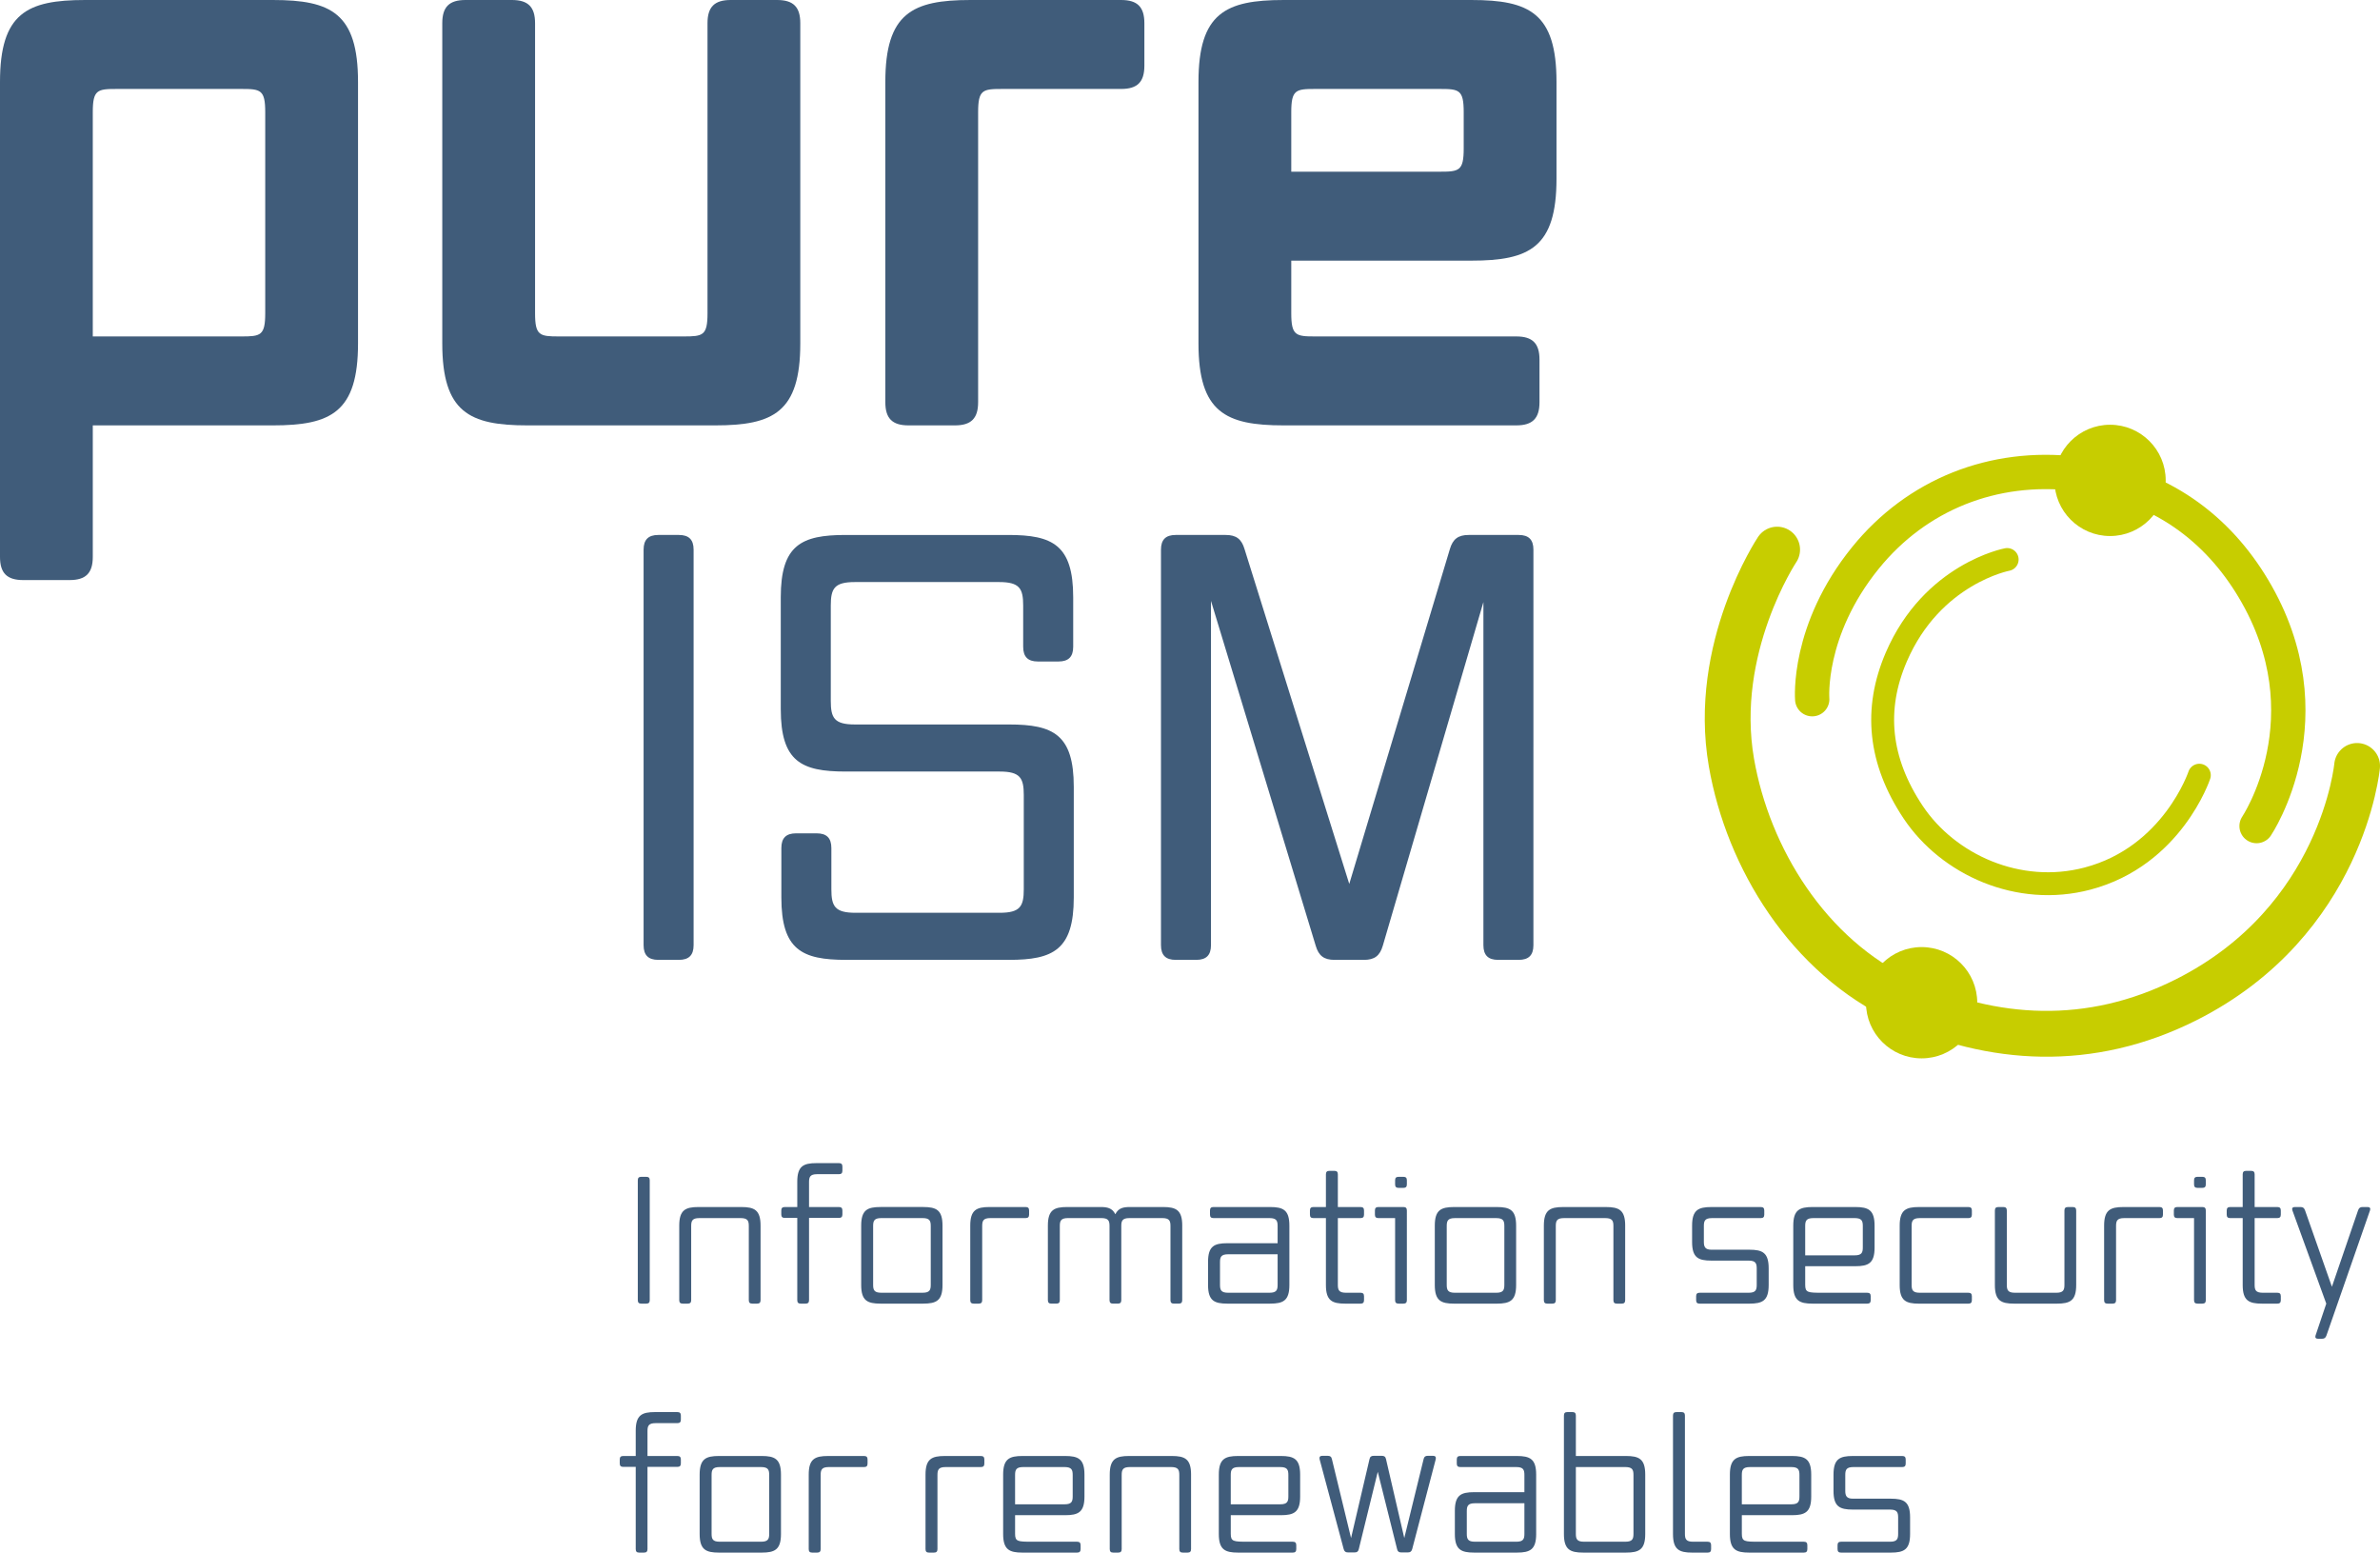 <?xml version="1.0" encoding="UTF-8" standalone="no"?>
<!-- Generator: Adobe Illustrator 15.1.0, SVG Export Plug-In . SVG Version: 6.00 Build 0)  -->

<svg
   version="1.1"
   id="Ebene_1"
   x="0px"
   y="0px"
   width="200.913mm"
   height="131.043mm"
   viewBox="0 0 551.077 359.433"
   enable-background="new 0 0 595.28 419.53"
   xml:space="preserve"
   sodipodi:docname="pureISM_Logo_slogan.svg"
   inkscape:version="1.3.2 (091e20e, 2023-11-25)"
   xmlns:inkscape="http://www.inkscape.org/namespaces/inkscape"
   xmlns:sodipodi="http://sodipodi.sourceforge.net/DTD/sodipodi-0.dtd"
   xmlns:xlink="http://www.w3.org/1999/xlink"
   xmlns="http://www.w3.org/2000/svg"
   xmlns:svg="http://www.w3.org/2000/svg"><defs
   id="defs14"><color-profile
     name="Adobe-RGB-1998"
     xlink:href="file:///System/Library/ColorSync/Profiles/AdobeRGB1998.icc"
     id="color-profile1" /></defs><sodipodi:namedview
   id="namedview14"
   pagecolor="#ffffff"
   bordercolor="#999999"
   borderopacity="1"
   inkscape:showpageshadow="2"
   inkscape:pageopacity="0"
   inkscape:pagecheckerboard="0"
   inkscape:deskcolor="#d1d1d1"
   inkscape:zoom="0.56253427"
   inkscape:cx="329.75769"
   inkscape:cy="186.6553"
   inkscape:window-width="1312"
   inkscape:window-height="449"
   inkscape:window-x="0"
   inkscape:window-y="38"
   inkscape:window-maximized="0"
   inkscape:current-layer="Ebene_1"
   inkscape:document-units="mm" />
<g
   id="g14"
   transform="translate(-18.002,-29.363)"
   inkscape:label="logo pure ism">
	<path
   fill="#405c7a"
   d="M 79.414,101.876 V 55.324 c 0,-5.193 -1.072,-5.37 -5.551,-5.37 H 45.037 c -4.477,0 -5.551,0.177 -5.551,5.37 v 51.925 h 34.377 c 4.479,0 5.551,-0.18 5.551,-5.373 m 1.791,25.963 H 39.486 v 30.439 c 0,3.758 -1.611,5.371 -5.369,5.371 H 23.371 c -3.758,0 -5.369,-1.613 -5.369,-5.371 V 48.342 c 0,-15.936 6.267,-18.979 19.693,-18.979 h 43.51 c 13.432,0 19.695,3.043 19.695,18.979 v 60.516 c 0,15.937 -6.263,18.981 -19.695,18.981"
   id="path1" />
	<path
   fill="#405c7a"
   d="m 183.613,127.839 h -43.51 c -13.426,0 -19.695,-3.044 -19.695,-18.981 V 34.734 c 0,-3.761 1.613,-5.371 5.371,-5.371 h 10.744 c 3.76,0 5.371,1.61 5.371,5.371 v 67.142 c 0,5.193 1.073,5.373 5.549,5.373 h 28.828 c 4.477,0 5.551,-0.18 5.551,-5.373 V 34.734 c 0,-3.761 1.611,-5.371 5.375,-5.371 h 10.74 c 3.758,0 5.369,1.61 5.369,5.371 v 74.124 c 0,15.937 -6.263,18.981 -19.693,18.981"
   id="path2" />
	<path
   fill="#405c7a"
   d="m 244.482,122.469 c 0,3.758 -1.613,5.37 -5.371,5.37 h -10.746 c -3.758,0 -5.369,-1.612 -5.369,-5.37 V 48.342 c 0,-15.936 6.267,-18.979 19.693,-18.979 h 34.916 c 3.758,0 5.371,1.61 5.371,5.371 v 9.847 c 0,3.761 -1.613,5.373 -5.371,5.373 h -27.574 c -4.477,0 -5.549,0.177 -5.549,5.37 z"
   id="path3" />
	<path
   fill="#405c7a"
   d="m 356.916,63.741 v -8.417 c 0,-5.193 -1.072,-5.37 -5.551,-5.37 h -28.826 c -4.473,0 -5.551,0.177 -5.551,5.37 v 13.787 h 34.377 c 4.479,0 5.551,-0.179 5.551,-5.37 m 17.549,58.728 c 0,3.758 -1.613,5.37 -5.371,5.37 h -53.891 c -13.432,0 -19.699,-3.044 -19.699,-18.981 V 48.342 c 0,-15.936 6.268,-18.979 19.699,-18.979 h 43.504 c 13.432,0 19.695,3.043 19.695,18.979 v 22.381 c 0,15.936 -6.264,18.978 -19.695,18.978 h -41.719 v 12.175 c 0,5.194 1.078,5.373 5.551,5.373 h 46.555 c 3.758,0 5.371,1.609 5.371,5.37 z"
   id="path4" />
	<path
   fill="#405c7a"
   d="m 178.603,248.167 c 0,2.315 -1.089,3.406 -3.406,3.406 h -4.767 c -2.316,0 -3.406,-1.091 -3.406,-3.406 v -91.553 c 0,-2.314 1.09,-3.406 3.406,-3.406 h 4.767 c 2.317,0 3.406,1.092 3.406,3.406 z"
   id="path5" />
	<path
   fill="#405c7a"
   d="m 251.647,251.572 h -37.74 c -10.218,0 -14.985,-2.315 -14.985,-14.441 v -11.444 c 0,-2.315 1.09,-3.406 3.407,-3.406 h 4.766 c 2.317,0 3.406,1.091 3.406,3.406 v 9.537 c 0,3.952 0.818,5.451 5.588,5.451 h 33.375 c 4.771,0 5.589,-1.499 5.589,-5.451 v -21.796 c 0,-3.953 -0.818,-5.451 -5.589,-5.451 h -35.691 c -10.218,0 -14.988,-2.315 -14.988,-14.441 V 167.65 c 0,-12.125 4.77,-14.441 14.988,-14.441 h 37.736 c 10.218,0 14.988,2.316 14.988,14.441 v 11.445 c 0,2.316 -1.093,3.406 -3.406,3.406 h -4.77 c -2.316,0 -3.405,-1.09 -3.405,-3.406 v -9.537 c 0,-3.949 -0.819,-5.448 -5.585,-5.448 h -33.379 c -4.77,0 -5.585,1.499 -5.585,5.448 v 22.071 c 0,3.952 0.815,5.451 5.585,5.451 h 35.695 c 10.217,0 14.984,2.315 14.984,14.44 v 25.611 c 0,12.126 -4.767,14.441 -14.984,14.441"
   id="path6" />
	<path
   fill="#405c7a"
   d="m 373.057,248.167 c 0,2.315 -1.09,3.406 -3.406,3.406 h -4.768 c -2.315,0 -3.405,-1.091 -3.405,-3.406 v -79.425 l -23.297,79.562 c -0.682,2.317 -1.908,3.27 -4.359,3.27 h -6.812 c -2.453,0 -3.681,-0.952 -4.361,-3.27 l -24.25,-79.837 v 79.7 c 0,2.315 -1.09,3.406 -3.406,3.406 h -4.767 c -2.316,0 -3.406,-1.091 -3.406,-3.406 v -91.553 c 0,-2.314 1.09,-3.406 3.406,-3.406 h 11.58 c 2.453,0 3.677,0.955 4.36,3.271 l 24.25,77.518 23.295,-77.518 c 0.682,-2.316 1.908,-3.271 4.362,-3.271 h 11.578 c 2.316,0 3.406,1.092 3.406,3.406 z"
   id="path7" />
	<path
   fill="none"
   stroke="#c7cd00"
   stroke-width="10.609"
   stroke-linecap="round"
   stroke-linejoin="round"
   d="m 563.775,206.681 c 0,0 -3.285,35.903 -39.63,54.158 -22.243,11.173 -44.832,9.685 -65.413,0.171 -22.117,-10.225 -35.994,-33.096 -39.823,-55.095 -4.62,-26.552 10.579,-49.316 10.579,-49.316"
   id="path8" />
	<path
   fill="none"
   stroke="#c7cd00"
   stroke-width="7.949"
   stroke-linecap="round"
   stroke-linejoin="round"
   d="m 437.612,191.226 c 0,0 -1.31,-15.901 12.347,-32.738 11.862,-14.624 29.559,-21.7 48.639,-19.455 19.917,2.343 33.061,13.013 41.156,26.564 17.772,29.745 0.748,55 0.748,55"
   id="path9" />
	<path
   fill="none"
   stroke="#c7cd00"
   stroke-width="5.299"
   stroke-linecap="round"
   stroke-linejoin="round"
   d="m 527.248,208.824 c 0,0 -6.229,18.748 -25.901,23.935 -15.971,4.211 -32.277,-3.24 -40.379,-15.398 -7.9,-11.857 -9.091,-23.798 -3.9,-35.867 8.325,-19.351 25.684,-22.604 25.684,-22.604"
   id="path10" />
	<path
   fill="#c7cd00"
   d="m 506.579,153.454 c 7.113,0 12.88,-5.767 12.88,-12.881 0,-7.113 -5.767,-12.88 -12.88,-12.88 -7.114,0 -12.88,5.767 -12.88,12.88 0,7.114 5.766,12.881 12.88,12.881"
   id="path11" />
	<path
   fill="#c7cd00"
   d="m 462.943,274.374 c 7.113,0 12.88,-5.767 12.88,-12.881 0,-7.113 -5.767,-12.88 -12.88,-12.88 -7.114,0 -12.881,5.767 -12.881,12.88 0,7.114 5.767,12.881 12.881,12.881"
   id="path12" />
	<path
   fill="#405c7a"
   d="m 566.769,309.563 c 0.164,-0.487 -0.041,-0.773 -0.569,-0.773 h -1.138 c -0.569,0 -0.855,0.204 -1.058,0.773 l -6.059,17.689 -6.223,-17.689 c -0.204,-0.569 -0.487,-0.773 -1.058,-0.773 h -1.302 c -0.527,0 -0.731,0.286 -0.569,0.773 l 7.849,21.593 -2.48,7.361 c -0.161,0.487 0.041,0.772 0.569,0.772 h 0.896 c 0.569,0 0.854,-0.203 1.057,-0.772 z m -20.658,19.885 c 0,-0.569 -0.244,-0.813 -0.813,-0.813 h -3.375 c -1.627,0 -1.871,-0.649 -1.871,-1.829 v -15.453 h 5.246 c 0.569,0 0.813,-0.244 0.813,-0.813 v -0.935 c 0,-0.57 -0.244,-0.814 -0.813,-0.814 h -5.246 v -7.562 c 0,-0.57 -0.244,-0.813 -0.813,-0.813 h -1.138 c -0.57,0 -0.814,0.243 -0.814,0.813 v 7.562 h -2.888 c -0.568,0 -0.812,0.244 -0.812,0.814 v 0.935 c 0,0.569 0.244,0.813 0.812,0.813 h 2.888 v 15.493 c 0,3.619 1.423,4.311 4.473,4.311 h 3.539 c 0.569,0 0.813,-0.244 0.813,-0.812 v -0.897 z M 528.746,302.61 c 0,-0.569 -0.244,-0.813 -0.812,-0.813 h -1.1 c -0.568,0 -0.812,0.244 -0.812,0.813 v 0.935 c 0,0.569 0.244,0.813 0.812,0.813 h 1.1 c 0.568,0 0.812,-0.244 0.812,-0.813 z m 0,6.994 c 0,-0.57 -0.244,-0.814 -0.812,-0.814 h -5.776 c -0.568,0 -0.812,0.244 -0.812,0.814 v 0.935 c 0,0.569 0.244,0.813 0.812,0.813 h 3.864 v 18.991 c 0,0.568 0.244,0.812 0.812,0.812 h 1.1 c 0.568,0 0.812,-0.244 0.812,-0.812 z m -20.78,3.579 c 0,-1.179 0.244,-1.83 1.871,-1.83 h 8.173 c 0.569,0 0.813,-0.244 0.813,-0.813 v -0.935 c 0,-0.57 -0.244,-0.814 -0.813,-0.814 h -8.337 c -3.049,0 -4.473,0.692 -4.473,4.312 v 17.241 c 0,0.568 0.244,0.812 0.813,0.812 h 1.139 c 0.569,0 0.813,-0.244 0.813,-0.812 v -17.161 z m -9.232,13.663 v -17.241 c 0,-0.57 -0.244,-0.814 -0.813,-0.814 h -1.098 c -0.568,0 -0.812,0.244 -0.812,0.814 v 17.201 c 0,1.18 -0.245,1.829 -1.871,1.829 h -9.597 c -1.628,0 -1.871,-0.649 -1.871,-1.829 v -17.201 c 0,-0.57 -0.244,-0.814 -0.813,-0.814 h -1.14 c -0.568,0 -0.812,0.244 -0.812,0.814 v 17.241 c 0,3.619 1.423,4.311 4.474,4.311 h 9.882 c 3.049,-10e-4 4.471,-0.692 4.471,-4.311 m -24.155,2.602 c 0,-0.569 -0.244,-0.813 -0.813,-0.813 h -11.264 c -1.627,0 -1.871,-0.649 -1.871,-1.829 v -13.623 c 0,-1.179 0.244,-1.83 1.871,-1.83 h 11.264 c 0.569,0 0.813,-0.244 0.813,-0.813 v -0.935 c 0,-0.57 -0.244,-0.814 -0.813,-0.814 h -11.428 c -3.05,0 -4.473,0.692 -4.473,4.312 v 13.743 c 0,3.619 1.423,4.311 4.473,4.311 h 11.428 c 0.569,0 0.813,-0.244 0.813,-0.812 z m -27.125,-9.475 h -11.467 v -6.79 c 0,-1.179 0.243,-1.83 1.87,-1.83 h 9.597 c 1.627,0 1.871,0.651 1.871,1.83 v 4.962 c 0,1.179 -0.244,1.828 -1.871,1.828 m 3.7,9.475 c 0,-0.569 -0.244,-0.813 -0.812,-0.813 h -10.41 c -3.335,0 -3.944,-0.041 -3.944,-1.829 v -4.312 h 11.589 c 3.051,0 4.474,-0.691 4.474,-4.311 v -5.081 c 0,-3.62 -1.423,-4.312 -4.474,-4.312 h -9.881 c -3.051,0 -4.473,0.692 -4.473,4.312 v 13.743 c 0,3.619 1.422,4.311 4.473,4.311 h 12.646 c 0.568,0 0.812,-0.244 0.812,-0.812 z m -23.625,-2.602 v -3.863 c 0,-3.619 -1.423,-4.311 -4.473,-4.311 h -8.785 c -1.504,0 -1.748,-0.731 -1.748,-1.83 v -3.659 c 0,-1.179 0.244,-1.83 1.87,-1.83 h 11.306 c 0.568,0 0.813,-0.244 0.813,-0.813 v -0.935 c 0,-0.57 -0.245,-0.814 -0.813,-0.814 h -11.428 c -3.049,0 -4.473,0.692 -4.473,4.312 v 3.78 c 0,3.619 1.424,4.311 4.473,4.311 h 8.621 c 1.627,0 1.871,0.65 1.871,1.83 v 3.782 c 0,1.18 -0.244,1.829 -1.871,1.829 h -11.345 c -0.569,0 -0.813,0.244 -0.813,0.813 v 0.896 c 0,0.568 0.244,0.812 0.813,0.812 h 11.509 c 3.05,0 4.473,-0.691 4.473,-4.31 m -33.223,-13.743 c 0,-3.62 -1.424,-4.312 -4.474,-4.312 h -9.882 c -3.05,0 -4.474,0.692 -4.474,4.312 v 17.241 c 0,0.568 0.244,0.812 0.814,0.812 h 1.138 c 0.569,0 0.813,-0.244 0.813,-0.812 v -17.161 c 0,-1.179 0.244,-1.83 1.871,-1.83 h 9.597 c 1.626,0 1.87,0.651 1.87,1.83 v 17.161 c 0,0.568 0.245,0.812 0.813,0.812 h 1.099 c 0.569,0 0.813,-0.244 0.813,-0.812 v -17.241 z m -29.849,15.532 h -9.598 c -1.627,0 -1.871,-0.649 -1.871,-1.829 v -13.623 c 0,-1.179 0.244,-1.83 1.871,-1.83 h 9.598 c 1.626,0 1.869,0.651 1.869,1.83 v 13.623 c 0,1.179 -0.243,1.829 -1.869,1.829 m 4.596,-1.789 v -13.743 c 0,-3.62 -1.424,-4.312 -4.475,-4.312 h -9.882 c -3.05,0 -4.473,0.692 -4.473,4.312 v 13.743 c 0,3.619 1.423,4.311 4.473,4.311 h 9.882 c 3.051,-10e-4 4.475,-0.692 4.475,-4.311 M 343.756,302.61 c 0,-0.569 -0.243,-0.813 -0.812,-0.813 h -1.098 c -0.569,0 -0.813,0.244 -0.813,0.813 v 0.935 c 0,0.569 0.244,0.813 0.813,0.813 h 1.098 c 0.569,0 0.812,-0.244 0.812,-0.813 z m 0,6.994 c 0,-0.57 -0.243,-0.814 -0.812,-0.814 h -5.774 c -0.569,0 -0.813,0.244 -0.813,0.814 v 0.935 c 0,0.569 0.244,0.813 0.813,0.813 h 3.863 v 18.991 c 0,0.568 0.244,0.812 0.813,0.812 h 1.098 c 0.569,0 0.812,-0.244 0.812,-0.812 z m -9.921,19.844 c 0,-0.569 -0.244,-0.813 -0.813,-0.813 h -3.376 c -1.626,0 -1.87,-0.649 -1.87,-1.829 v -15.453 h 5.246 c 0.569,0 0.813,-0.244 0.813,-0.813 v -0.935 c 0,-0.57 -0.244,-0.814 -0.813,-0.814 h -5.246 v -7.562 c 0,-0.57 -0.243,-0.813 -0.812,-0.813 h -1.14 c -0.569,0 -0.812,0.243 -0.812,0.813 v 7.562 h -2.888 c -0.569,0 -0.813,0.244 -0.813,0.814 v 0.935 c 0,0.569 0.244,0.813 0.813,0.813 h 2.888 v 15.493 c 0,3.619 1.423,4.311 4.474,4.311 h 3.537 c 0.569,0 0.813,-0.244 0.813,-0.812 v -0.897 z m -21.878,-0.813 h -9.599 c -1.626,0 -1.87,-0.649 -1.87,-1.829 v -5.246 c 0,-1.18 0.244,-1.831 1.87,-1.831 h 11.47 v 7.077 c 0,1.179 -0.244,1.829 -1.871,1.829 m 4.595,-1.789 v -13.743 c 0,-3.62 -1.423,-4.312 -4.473,-4.312 h -13.095 c -0.57,0 -0.814,0.244 -0.814,0.814 v 0.935 c 0,0.569 0.244,0.813 0.814,0.813 h 12.973 c 1.627,0 1.871,0.651 1.871,1.83 v 3.986 h -11.631 c -3.051,0 -4.474,0.69 -4.474,4.309 v 5.368 c 0,3.619 1.423,4.311 4.474,4.311 h 9.882 c 3.05,-10e-4 4.473,-0.692 4.473,-4.311 m -24.807,-13.743 c 0,-3.62 -1.423,-4.312 -4.472,-4.312 h -7.564 c -1.586,0 -2.726,0.204 -3.457,1.669 -0.732,-1.465 -1.913,-1.669 -3.458,-1.669 h -7.686 c -3.05,0 -4.473,0.692 -4.473,4.312 v 17.241 c 0,0.568 0.244,0.812 0.813,0.812 h 1.138 c 0.57,0 0.814,-0.244 0.814,-0.812 v -17.161 c 0,-1.179 0.244,-1.83 1.87,-1.83 h 7.767 c 1.627,0 1.871,0.651 1.871,1.83 v 17.161 c 0,0.568 0.244,0.812 0.813,0.812 h 1.099 c 0.569,0 0.813,-0.244 0.813,-0.812 v -17.161 c 0,-1.179 0.244,-1.83 1.87,-1.83 h 7.646 c 1.626,0 1.87,0.651 1.87,1.83 v 17.161 c 0,0.568 0.244,0.812 0.813,0.812 h 1.098 c 0.569,0 0.813,-0.244 0.813,-0.812 v -17.241 z m -46.319,0.08 c 0,-1.179 0.244,-1.83 1.87,-1.83 h 8.174 c 0.57,0 0.814,-0.244 0.814,-0.813 v -0.935 c 0,-0.57 -0.244,-0.814 -0.814,-0.814 h -8.336 c -3.051,0 -4.474,0.692 -4.474,4.312 v 17.241 c 0,0.568 0.244,0.812 0.813,0.812 h 1.139 c 0.569,0 0.813,-0.244 0.813,-0.812 v -17.161 z m -13.784,15.452 h -9.598 c -1.626,0 -1.87,-0.649 -1.87,-1.829 v -13.623 c 0,-1.179 0.244,-1.83 1.87,-1.83 h 9.598 c 1.626,0 1.87,0.651 1.87,1.83 v 13.623 c -0.001,1.179 -0.244,1.829 -1.87,1.829 m 4.594,-1.789 v -13.743 c 0,-3.62 -1.423,-4.312 -4.474,-4.312 h -9.881 c -3.051,0 -4.474,0.692 -4.474,4.312 v 13.743 c 0,3.619 1.423,4.311 4.474,4.311 h 9.881 c 3.051,-10e-4 4.474,-0.692 4.474,-4.311 M 205.33,311.312 h 6.913 c 0.569,0 0.813,-0.244 0.813,-0.812 v -0.895 c 0,-0.57 -0.244,-0.814 -0.813,-0.814 h -6.913 v -5.773 c 0,-1.18 0.244,-1.83 1.87,-1.83 h 5.043 c 0.569,0 0.813,-0.244 0.813,-0.813 v -0.936 c 0,-0.569 -0.244,-0.813 -0.813,-0.813 h -5.165 c -3.049,0 -4.473,0.691 -4.473,4.311 v 5.855 h -2.887 c -0.57,0 -0.814,0.244 -0.814,0.814 v 0.895 c 0,0.568 0.245,0.812 0.814,0.812 h 2.887 v 19.032 c 0,0.568 0.244,0.812 0.814,0.812 h 1.098 c 0.569,0 0.813,-0.244 0.813,-0.812 z m -11.224,1.791 c 0,-3.62 -1.423,-4.312 -4.474,-4.312 h -9.881 c -3.05,0 -4.474,0.692 -4.474,4.312 v 17.241 c 0,0.568 0.245,0.812 0.814,0.812 h 1.139 c 0.569,0 0.813,-0.244 0.813,-0.812 v -17.161 c 0,-1.179 0.245,-1.83 1.871,-1.83 h 9.597 c 1.627,0 1.871,0.651 1.871,1.83 v 17.161 c 0,0.568 0.244,0.812 0.813,0.812 h 1.098 c 0.569,0 0.813,-0.244 0.813,-0.812 z m -25.66,-10.493 c 0,-0.569 -0.244,-0.813 -0.813,-0.813 h -1.139 c -0.569,0 -0.813,0.244 -0.813,0.813 v 27.733 c 0,0.568 0.244,0.812 0.813,0.812 h 1.139 c 0.569,0 0.813,-0.244 0.813,-0.812 z"
   id="path13" />
	<path
   fill="#405c7a"
   d="m 460.273,384.484 v -3.863 c 0,-3.619 -1.423,-4.311 -4.474,-4.311 h -8.783 c -1.505,0 -1.749,-0.732 -1.749,-1.83 v -3.661 c 0,-1.179 0.244,-1.829 1.871,-1.829 h 11.305 c 0.57,0 0.813,-0.244 0.813,-0.814 v -0.935 c 0,-0.569 -0.243,-0.813 -0.813,-0.813 h -11.427 c -3.05,0 -4.474,0.691 -4.474,4.311 v 3.782 c 0,3.619 1.424,4.312 4.474,4.312 h 8.621 c 1.626,0 1.87,0.649 1.87,1.828 v 3.783 c 0,1.18 -0.244,1.83 -1.87,1.83 h -11.346 c -0.569,0 -0.813,0.244 -0.813,0.813 v 0.894 c 0,0.57 0.244,0.814 0.813,0.814 H 455.8 c 3.051,0 4.473,-0.692 4.473,-4.311 m -27.49,-6.873 h -11.468 v -6.792 c 0,-1.179 0.243,-1.829 1.871,-1.829 h 9.597 c 1.627,0 1.871,0.65 1.871,1.829 v 4.962 c 0,1.179 -0.244,1.83 -1.871,1.83 m 3.701,9.476 c 0,-0.569 -0.244,-0.813 -0.813,-0.813 H 425.26 c -3.335,0 -3.944,-0.041 -3.944,-1.83 v -4.311 h 11.591 c 3.049,0 4.473,-0.691 4.473,-4.312 v -5.083 c 0,-3.619 -1.424,-4.311 -4.473,-4.311 h -9.883 c -3.05,0 -4.474,0.691 -4.474,4.311 v 13.746 c 0,3.618 1.424,4.311 4.474,4.311 h 12.647 c 0.569,0 0.813,-0.244 0.813,-0.814 z m -22.285,0 c 0,-0.569 -0.244,-0.813 -0.813,-0.813 h -3.375 c -1.627,0 -1.871,-0.65 -1.871,-1.83 v -27.367 c 0,-0.569 -0.244,-0.813 -0.813,-0.813 h -1.138 c -0.57,0 -0.814,0.244 -0.814,0.813 v 27.408 c 0,3.618 1.424,4.311 4.474,4.311 h 3.538 c 0.569,0 0.813,-0.244 0.813,-0.814 v -0.895 z m -19.845,-0.814 h -9.599 c -1.626,0 -1.87,-0.65 -1.87,-1.83 V 368.99 h 11.469 c 1.626,0 1.87,0.65 1.87,1.829 v 13.624 c 0.001,1.18 -0.244,1.83 -1.87,1.83 m 4.595,-1.789 v -13.746 c 0,-3.619 -1.423,-4.311 -4.474,-4.311 h -11.59 v -9.352 c 0,-0.569 -0.243,-0.813 -0.812,-0.813 h -1.14 c -0.569,0 -0.812,0.244 -0.812,0.813 v 27.408 c 0,3.618 1.423,4.311 4.474,4.311 h 9.881 c 3.05,0.001 4.473,-0.691 4.473,-4.31 m -29.848,1.789 h -9.597 c -1.627,0 -1.871,-0.65 -1.871,-1.83 v -5.245 c 0,-1.181 0.244,-1.831 1.871,-1.831 h 11.467 v 7.076 c 0,1.18 -0.244,1.83 -1.87,1.83 m 4.594,-1.789 v -13.746 c 0,-3.619 -1.423,-4.311 -4.473,-4.311 h -13.094 c -0.57,0 -0.814,0.244 -0.814,0.813 v 0.935 c 0,0.57 0.244,0.814 0.814,0.814 H 369.1 c 1.626,0 1.87,0.65 1.87,1.829 v 3.986 h -11.63 c -3.05,0 -4.473,0.69 -4.473,4.31 v 5.369 c 0,3.618 1.423,4.311 4.473,4.311 h 9.883 c 3.049,0.001 4.472,-0.691 4.472,-4.31 m -23.26,-17.283 c 0.121,-0.529 -0.081,-0.814 -0.61,-0.814 h -1.221 c -0.569,0 -0.853,0.204 -0.976,0.772 l -4.473,18.261 -4.229,-18.261 c -0.122,-0.568 -0.407,-0.772 -0.977,-0.772 h -1.869 c -0.569,0 -0.855,0.204 -0.977,0.772 l -4.271,18.261 -4.432,-18.261 c -0.122,-0.568 -0.406,-0.772 -0.976,-0.772 h -1.262 c -0.528,0 -0.731,0.285 -0.609,0.814 l 5.571,20.779 c 0.163,0.57 0.447,0.773 1.017,0.773 h 1.505 c 0.569,0 0.854,-0.203 0.977,-0.773 l 4.392,-17.892 4.474,17.892 c 0.122,0.57 0.406,0.773 0.976,0.773 h 1.505 c 0.568,0 0.854,-0.203 1.017,-0.773 z m -35.991,10.41 h -11.467 v -6.792 c 0,-1.179 0.243,-1.829 1.87,-1.829 h 9.597 c 1.627,0 1.871,0.65 1.871,1.829 v 4.962 c 0,1.179 -0.244,1.83 -1.871,1.83 m 3.701,9.476 c 0,-0.569 -0.244,-0.813 -0.812,-0.813 h -10.41 c -3.335,0 -3.944,-0.041 -3.944,-1.83 v -4.311 h 11.589 c 3.05,0 4.474,-0.691 4.474,-4.312 v -5.083 c 0,-3.619 -1.424,-4.311 -4.474,-4.311 h -9.882 c -3.05,0 -4.474,0.691 -4.474,4.311 v 13.746 c 0,3.618 1.424,4.311 4.474,4.311 h 12.647 c 0.568,0 0.812,-0.244 0.812,-0.814 z m -24.358,-16.349 c 0,-3.619 -1.423,-4.311 -4.474,-4.311 h -9.882 c -3.05,0 -4.473,0.691 -4.473,4.311 v 17.242 c 0,0.57 0.244,0.814 0.813,0.814 h 1.139 c 0.569,0 0.813,-0.244 0.813,-0.814 v -17.161 c 0,-1.179 0.244,-1.829 1.87,-1.829 h 9.598 c 1.627,0 1.871,0.65 1.871,1.829 v 17.161 c 0,0.57 0.244,0.814 0.813,0.814 h 1.098 c 0.569,0 0.813,-0.244 0.813,-0.814 v -17.242 z m -29.28,6.873 h -11.468 v -6.792 c 0,-1.179 0.245,-1.829 1.87,-1.829 h 9.598 c 1.627,0 1.871,0.65 1.871,1.829 v 4.962 c 0,1.179 -0.244,1.83 -1.871,1.83 m 3.7,9.476 c 0,-0.569 -0.244,-0.813 -0.813,-0.813 h -10.411 c -3.334,0 -3.944,-0.041 -3.944,-1.83 v -4.311 h 11.589 c 3.05,0 4.474,-0.691 4.474,-4.312 v -5.083 c 0,-3.619 -1.423,-4.311 -4.474,-4.311 h -9.881 c -3.05,0 -4.474,0.691 -4.474,4.311 v 13.746 c 0,3.618 1.424,4.311 4.474,4.311 h 12.646 c 0.569,0 0.813,-0.244 0.813,-0.814 v -0.894 z m -33.142,-16.268 c 0,-1.179 0.244,-1.829 1.87,-1.829 h 8.174 c 0.569,0 0.813,-0.244 0.813,-0.814 v -0.935 c 0,-0.569 -0.244,-0.813 -0.813,-0.813 h -8.337 c -3.049,0 -4.472,0.691 -4.472,4.311 v 17.242 c 0,0.57 0.244,0.814 0.813,0.814 h 1.138 c 0.57,0 0.814,-0.244 0.814,-0.814 z m -27.044,0 c 0,-1.179 0.244,-1.829 1.872,-1.829 h 8.174 c 0.569,0 0.813,-0.244 0.813,-0.814 v -0.935 c 0,-0.569 -0.245,-0.813 -0.813,-0.813 h -8.337 c -3.05,0 -4.474,0.691 -4.474,4.311 v 17.242 c 0,0.57 0.245,0.814 0.814,0.814 h 1.139 c 0.569,0 0.813,-0.244 0.813,-0.814 v -17.162 z m -13.785,15.454 h -9.597 c -1.628,0 -1.872,-0.65 -1.872,-1.83 v -13.624 c 0,-1.179 0.244,-1.829 1.872,-1.829 h 9.597 c 1.626,0 1.871,0.65 1.871,1.829 v 13.624 c -0.001,1.18 -0.245,1.83 -1.871,1.83 m 4.595,-1.789 v -13.746 c 0,-3.619 -1.424,-4.311 -4.473,-4.311 h -9.882 c -3.051,0 -4.474,0.691 -4.474,4.311 v 13.746 c 0,3.618 1.423,4.311 4.474,4.311 h 9.882 c 3.049,0 4.473,-0.692 4.473,-4.311 m -30.907,-15.535 h 6.913 c 0.57,0 0.814,-0.244 0.814,-0.812 v -0.896 c 0,-0.569 -0.245,-0.813 -0.814,-0.813 h -6.913 v -5.774 c 0,-1.179 0.244,-1.83 1.871,-1.83 h 5.042 c 0.57,0 0.814,-0.244 0.814,-0.813 v -0.934 c 0,-0.569 -0.245,-0.813 -0.814,-0.813 h -5.165 c -3.05,0 -4.473,0.691 -4.473,4.31 v 5.855 h -2.887 c -0.569,0 -0.813,0.244 -0.813,0.813 v 0.896 c 0,0.568 0.244,0.812 0.813,0.812 h 2.887 v 19.031 c 0,0.57 0.244,0.814 0.813,0.814 h 1.098 c 0.569,0 0.813,-0.244 0.813,-0.814 v -19.032 z"
   id="path14" />
</g>
</svg>
